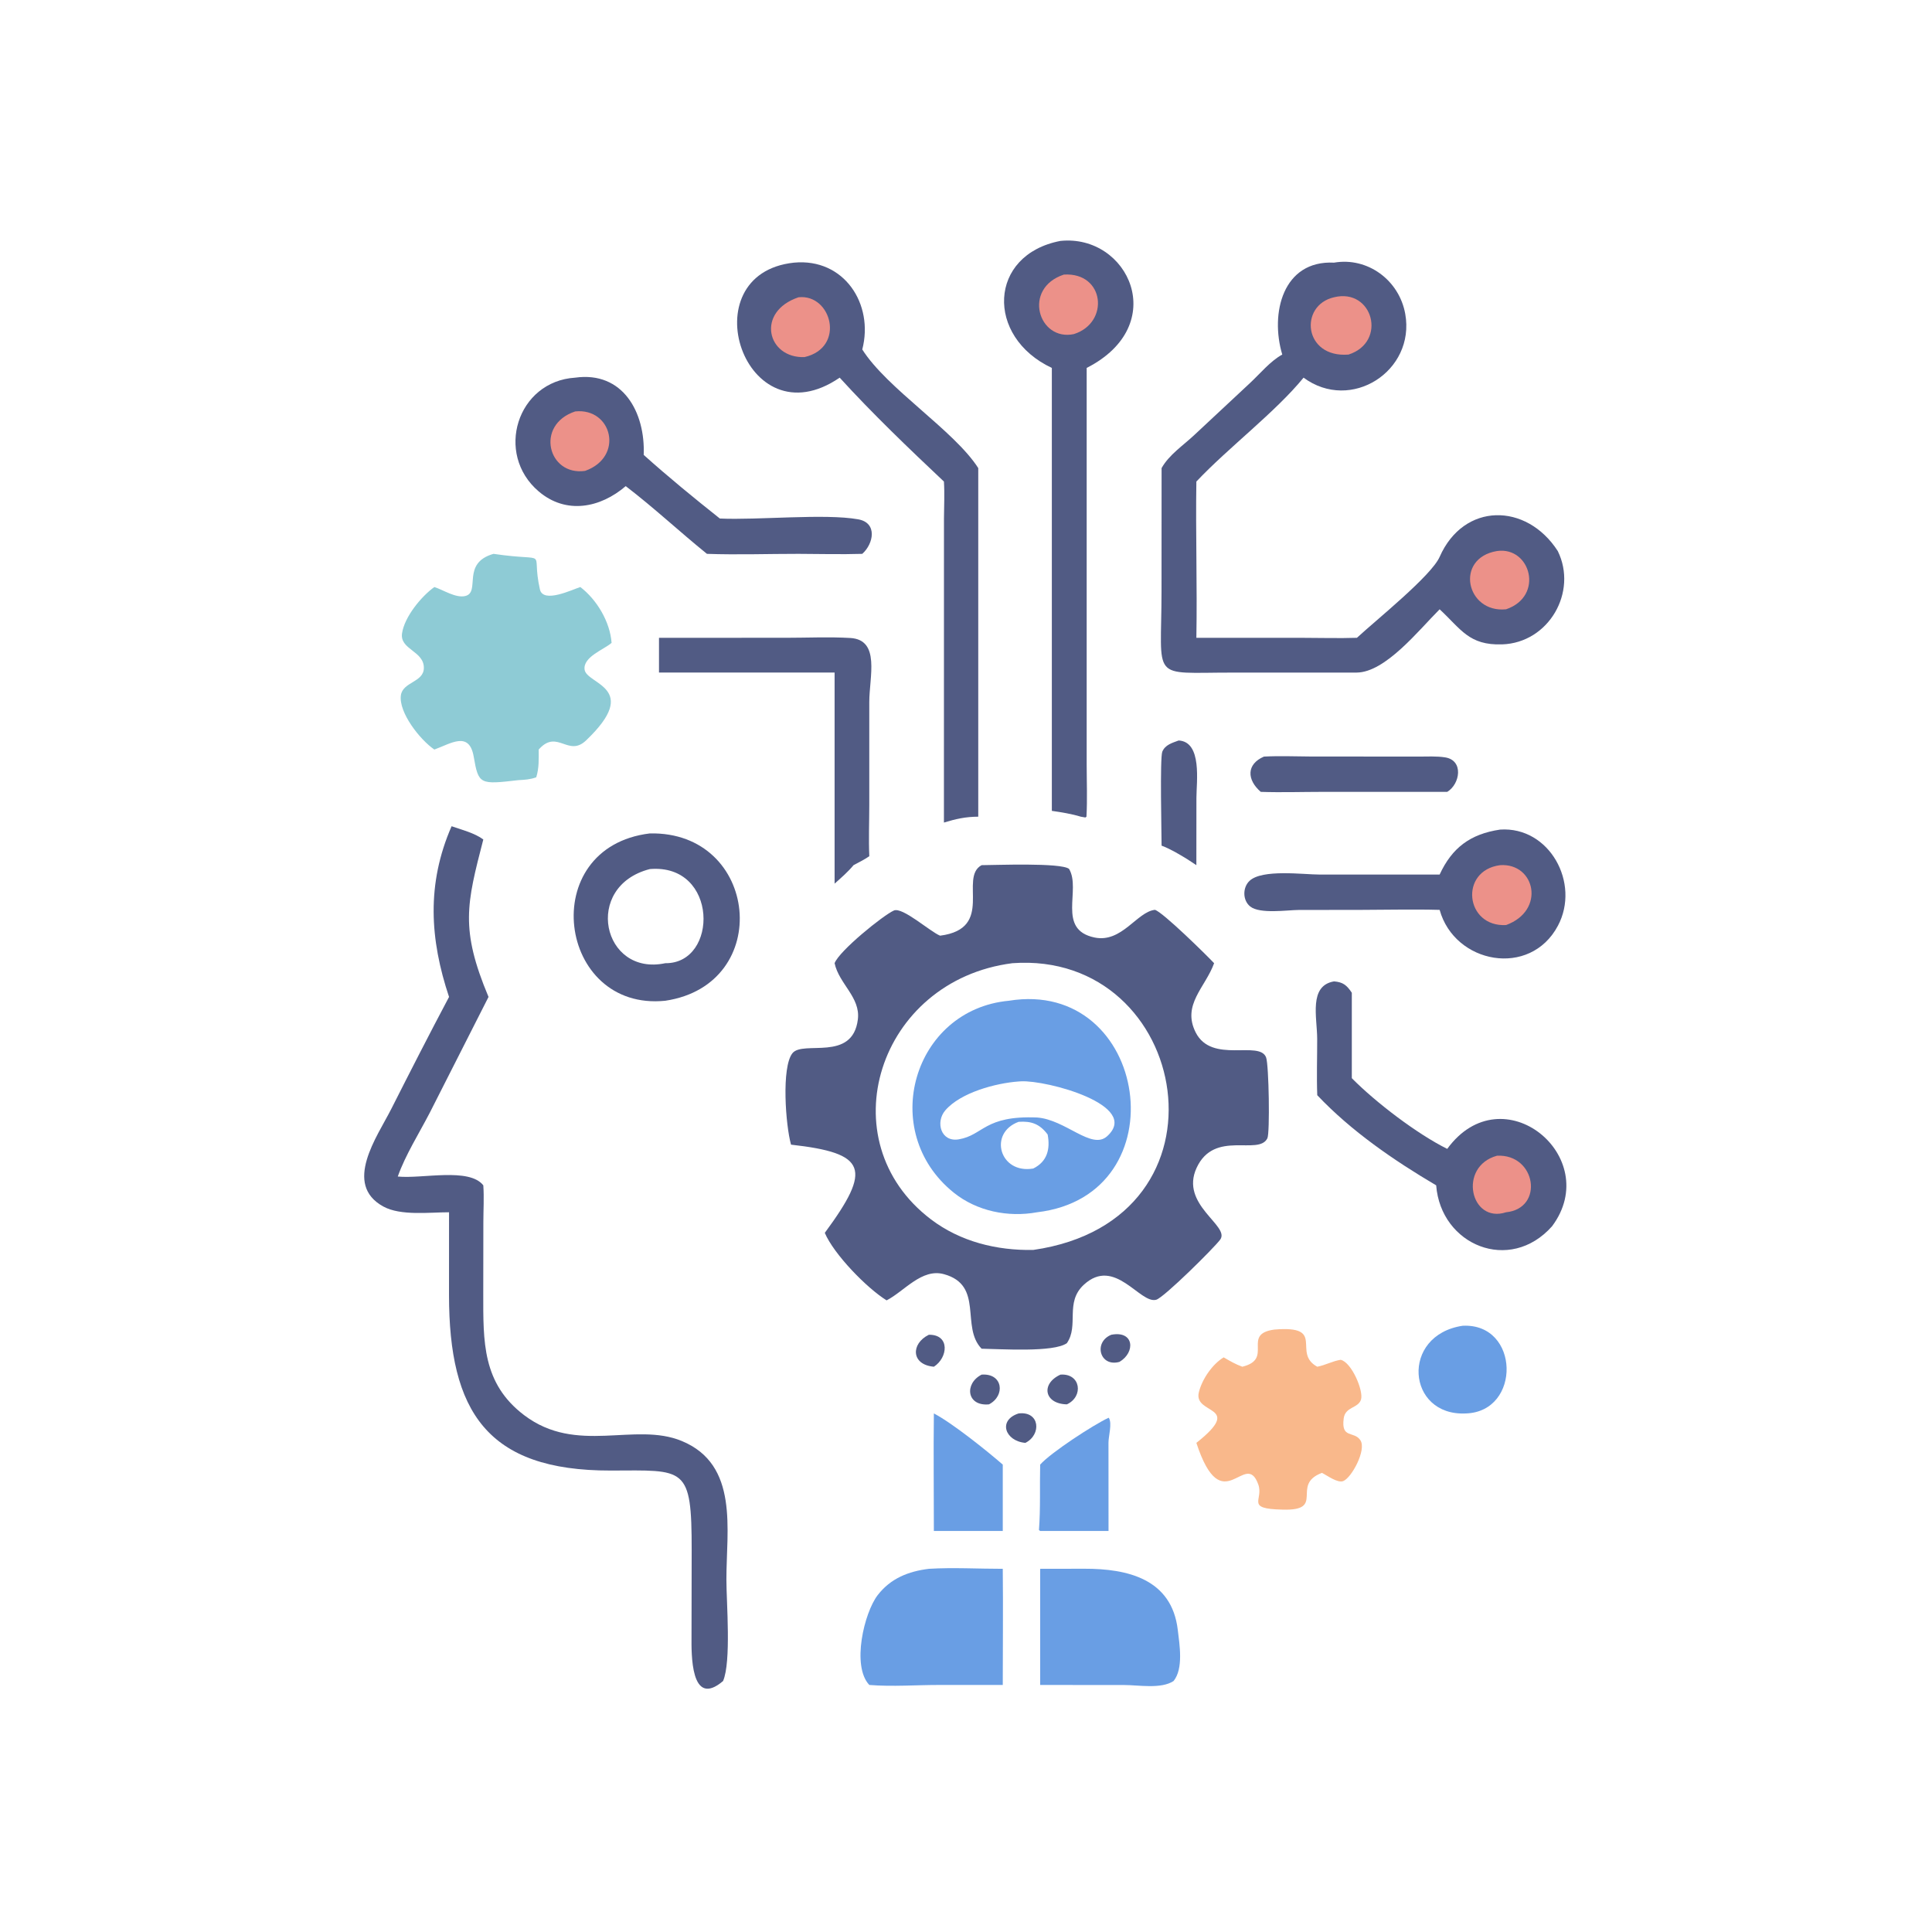 <?xml version="1.0" encoding="utf-8" ?><!-- created by svgstack.com | Attribution is required. --><svg xmlns="http://www.w3.org/2000/svg" xmlns:xlink="http://www.w3.org/1999/xlink" width="1024" height="1024"><path fill="#515B84" transform="scale(2 2)" d="M246.157 353.724C251.837 353.643 251.217 359.833 247.484 362.195C241.412 361.668 241.349 356.077 246.157 353.724Z"/><path fill="#515B84" transform="scale(2 2)" d="M294.504 353.724C300.58 352.551 300.957 358.388 296.67 360.913C291.421 362.363 289.698 355.672 294.504 353.724Z"/><path fill="#515B84" transform="scale(2 2)" d="M269.942 374.578C275.6 373.905 276.068 380.211 271.735 382.376C266.334 381.914 264.387 376.355 269.942 374.578Z"/><path fill="#515B84" transform="scale(2 2)" d="M281.026 364.291C286.413 363.882 287.231 370.111 282.737 372.166C276.734 372.05 275.751 366.714 281.026 364.291Z"/><path fill="#515B84" transform="scale(2 2)" d="M260.136 364.291C265.797 363.861 266.486 369.884 262.098 372.166C256.176 372.745 255.485 366.676 260.136 364.291Z"/><path fill="#515B84" transform="scale(2 2)" d="M312.359 196.237C318.653 196.579 317.063 207.324 317.064 211.451L317.05 229.277L314.638 227.691C312.466 226.368 310.219 225.002 307.833 224.107C307.834 221.157 307.357 200.811 308.024 199.201C308.785 197.362 310.655 196.875 312.359 196.237Z"/><path fill="#699EE4" transform="scale(2 2)" d="M387.633 351.338C402.782 350.595 403.22 374.105 388.472 374.578C372.785 375.352 371.051 353.811 387.633 351.338Z"/><path fill="#699EE4" transform="scale(2 2)" d="M293.771 375.731L293.87 375.777C294.765 377.249 293.76 380.582 293.758 382.31L293.771 405.727L275.655 405.727L275.336 405.468C275.774 399.682 275.514 393.925 275.655 388.136C278.476 384.947 289.77 377.589 293.771 375.731Z"/><path fill="#699EE4" transform="scale(2 2)" d="M247.484 374.578C252.268 377.05 261.54 384.475 265.744 388.136L265.744 405.727L247.484 405.727C247.493 395.347 247.356 384.956 247.484 374.578Z"/><path fill="#515B84" transform="scale(2 2)" d="M334.96 200.505C338.951 200.293 342.956 200.446 346.95 200.479L375.83 200.506C378.175 200.511 380.693 200.343 383.012 200.719C387.944 201.519 386.941 207.802 383.53 209.852L350.572 209.851C345.099 209.853 339.583 210.038 334.115 209.852C330.398 206.642 330.289 202.515 334.96 200.505Z"/><path fill="#515B84" transform="scale(2 2)" d="M174.641 169.026L208.31 169.019C213.941 169.018 219.717 168.745 225.33 169.071C233.38 169.538 230.366 179.396 230.369 186.067L230.369 213.336C230.367 217.843 230.17 222.405 230.374 226.903C229.058 227.814 227.609 228.524 226.199 229.277C224.725 231.067 222.895 232.629 221.177 234.178L221.177 178.233L174.641 178.233L174.641 169.026Z"/><path fill="#699EE4" transform="scale(2 2)" d="M275.655 415.751L287.39 415.731C298.742 415.709 310.523 418.388 312.124 431.935C312.587 435.851 313.676 442.177 311.011 445.486C307.687 447.668 301.775 446.55 297.976 446.55L275.655 446.532L275.655 415.751Z"/><path fill="#699EE4" transform="scale(2 2)" d="M246.157 415.751C252.592 415.361 259.277 415.756 265.744 415.751C265.854 426.007 265.751 436.275 265.744 446.532L249.134 446.532C242.967 446.516 236.49 447.028 230.374 446.532C225.627 441.509 229.017 427.357 232.604 422.713C236.031 418.278 240.755 416.417 246.157 415.751Z"/><path fill="#515B84" transform="scale(2 2)" d="M397.551 219.849C410.598 218.976 418.863 234.024 412.87 245.321C405.49 259.232 385.468 255.404 381.521 241.127C374.638 240.938 367.701 241.116 360.813 241.127L344.179 241.149C341.138 241.169 333.877 242.274 331.32 240.229C329.284 238.601 329.276 235.202 331.127 233.446C334.485 230.261 345.421 231.768 349.75 231.767L381.521 231.759C384.788 224.693 389.619 221.02 397.551 219.849Z"/><path fill="#EC9189" transform="scale(2 2)" d="M397.551 229.277C406.823 228.648 409.704 241.29 399.123 245.15C388.268 245.726 386.649 230.698 397.551 229.277Z"/><path fill="#F9B88B" transform="scale(2 2)" d="M337.711 352.35C351.653 351.166 342.274 358.483 349.087 362.195C351.232 361.791 353.151 360.689 355.287 360.362C358.189 360.991 361.394 368.588 360.683 370.888C359.958 373.237 356.51 372.755 356.096 375.878C355.359 381.425 358.874 379.106 360.537 381.712C362.166 384.266 358.195 391.616 355.978 392.497C354.481 393.092 351.756 391.037 350.329 390.326C341.865 393.497 351.551 400.458 339.813 400.063C329.876 399.842 334.94 397.523 333.456 393.39C330.011 383.801 323.952 403.433 317.05 382.376C329.905 372.192 316.184 375.076 317.71 368.953C318.572 365.493 321.268 361.546 324.288 359.712C325.906 360.66 327.454 361.561 329.224 362.195C337.686 360.137 328.901 353.531 337.711 352.35Z"/><path fill="#515B84" transform="scale(2 2)" d="M353.532 260.077C355.915 260.279 356.884 261.052 358.245 263.09L358.245 285.729C364.544 292.118 375.545 300.502 383.53 304.465C398.184 284.386 425.048 306.617 411.309 324.975C400.09 337.603 381.819 329.965 380.602 314.128C369.385 307.515 358.074 299.745 349.087 290.243C348.897 285.286 349.082 280.251 349.067 275.287C349.05 269.586 346.777 261.232 353.532 260.077Z"/><path fill="#EC9189" transform="scale(2 2)" d="M396.724 306.276C407.098 305.761 409.278 320.243 399.123 321.265C389.649 324.359 386.303 309.131 396.724 306.276Z"/><path fill="#515B84" transform="scale(2 2)" d="M152.432 100.082C165.061 98.324 171.045 109.27 170.587 120.555C177.089 126.392 183.922 131.976 190.763 137.413C200.845 137.879 218.566 136.044 227.422 137.623C232.603 138.547 231.513 144.105 228.512 146.775C222.899 146.948 217.242 146.793 211.625 146.775C203.559 146.771 195.403 147.059 187.346 146.775C180.095 140.912 173.231 134.486 165.824 128.829C159.093 134.6 150.035 136.433 142.754 130.226C131.045 120.243 137.03 101.055 152.432 100.082Z"/><path fill="#EC9189" transform="scale(2 2)" d="M152.432 109.034C162.221 108.003 165.478 121.118 155.048 124.791C145.226 126.187 141.724 112.579 152.432 109.034Z"/><path fill="#515B84" transform="scale(2 2)" d="M172.218 220.865C201.119 220.256 205.216 260.888 176.311 265.209C147.742 268.138 141.912 224.527 172.218 220.865ZM172.218 230.312C154.387 234.884 159.642 258.811 176.311 255.258C190.446 255.429 190.429 228.772 172.218 230.312Z"/><path fill="#515B84" transform="scale(2 2)" d="M281.026 63.845C298.998 61.991 310.336 86.128 287.982 97.505L287.981 202.625C287.985 207.208 288.179 211.864 287.922 216.438L287.639 216.641L286.425 216.43C283.931 215.671 281.322 215.262 278.748 214.886L278.748 97.505C261.14 89.252 261.886 67.504 281.026 63.845Z"/><path fill="#EC9189" transform="scale(2 2)" d="M281.934 72.769C292.754 72.088 294.142 85.524 284.58 88.541C275.175 90.517 270.888 76.401 281.934 72.769Z"/><path fill="#515B84" transform="scale(2 2)" d="M210.407 69.604C223.699 68.342 231.634 80.584 228.512 92.614C235.069 102.987 252.907 114.117 259.248 124.046L259.248 216.43C255.912 216.441 253.309 217.022 250.151 217.985L250.151 209.852L250.161 137.378C250.179 134.133 250.354 130.856 250.151 127.618C240.776 118.776 231.189 109.598 222.525 100.082C197.278 117.38 182.556 72.55 210.407 69.604Z"/><path fill="#EC9189" transform="scale(2 2)" d="M211.625 78.779C220.385 77.835 224.172 92.114 213.205 94.636C203.29 94.995 200.233 82.609 211.625 78.779Z"/><path fill="#8ECBD5" transform="scale(2 2)" d="M130.789 146.775C146.275 149.063 140.566 144.933 143.078 156.186C143.936 160.027 151.718 156.217 153.796 155.569C158.209 158.968 161.662 164.786 162.078 170.366C160.129 172.112 154.484 174.051 154.921 177.442C155.433 181.418 170.079 182.153 155.298 196.235C150.639 200.673 147.74 193.316 142.989 198.387L142.759 198.638C142.771 201.173 142.875 203.543 142.112 205.989C140.574 206.563 139.056 206.665 137.438 206.739C127.152 207.938 126.816 207.94 125.541 200.54C124.349 193.617 119.477 197.064 115.108 198.638C111.271 196.026 105.622 188.799 106.236 184.273C106.723 180.69 112.255 180.847 112.325 177.062C112.411 172.49 105.92 172.179 106.544 167.853C107.172 163.5 111.635 158.047 115.108 155.569C117.44 156.309 120.801 158.573 123.32 157.945C127.451 156.915 122.137 149.232 130.789 146.775Z"/><path fill="#515B84" transform="scale(2 2)" d="M119.676 218.96C122.41 219.913 125.742 220.744 128.082 222.468C123.676 239.555 121.904 246.16 129.464 264.197L113.887 294.899C111.113 300.265 107.41 306.128 105.416 311.794C111.907 312.445 124.344 309.336 128.082 314.128C128.309 317.312 128.1 320.638 128.094 323.838L128.069 342.787C128.066 355.538 127.776 366.605 138.913 375.04C152.867 385.606 168.179 376.717 180.672 381.877C195.899 388.168 192.487 405.442 192.504 418.625C192.511 424.794 193.818 440.355 191.622 445.486C182.917 452.919 183.245 437.966 183.259 433.794L183.301 410.907C183.327 388.359 181.59 389.666 161.834 389.71C129.002 389.785 118.996 373.987 118.992 343.159L119.001 321.265C113.803 321.264 106.179 322.255 101.589 319.741C90.809 313.837 100.002 301.172 103.657 293.95C108.694 283.994 113.771 274.053 119.001 264.197C113.905 248.913 112.99 234.279 119.676 218.96Z"/><path fill="#515B84" transform="scale(2 2)" d="M353.532 69.604C362.447 68.068 370.809 74.258 372.407 83.2C375.109 98.321 358.009 109.354 345.458 100.082C338.059 109.168 325.565 118.586 317.05 127.618C316.831 141.415 317.297 155.231 317.05 169.026L345.193 169.03C349.986 169.033 354.808 169.183 359.598 169.026C364.707 164.297 379.31 152.596 381.519 147.58C387.906 133.078 404.528 133.161 412.824 146.027C418.161 156.878 410.45 170.374 398.049 170.769C389.268 171.048 387.22 166.752 381.521 161.47C376.015 166.959 367.179 178.177 359.526 178.239L326.556 178.245C304.595 178.227 307.815 180.784 307.816 156.672L307.833 124.046C309.834 120.487 313.569 118.049 316.498 115.287L331.299 101.475C333.893 99.059 336.702 95.64 339.813 93.965C336.541 83.026 339.962 68.931 353.532 69.604Z"/><path fill="#EC9189" transform="scale(2 2)" d="M396.724 146.027C405.617 144.755 409.316 158.018 399.123 161.47C388.527 162.535 385.401 147.915 396.724 146.027Z"/><path fill="#EC9189" transform="scale(2 2)" d="M353.532 78.779C363.809 76.251 367.734 90.631 357.378 93.965C345.447 94.922 344.187 80.911 353.532 78.779Z"/><path fill="#515B84" transform="scale(2 2)" d="M260.136 229.277C263.687 229.269 281.144 228.562 283.31 230.265C286.592 235.771 279.956 246.341 290.058 248.448C297.289 249.955 301.268 241.654 306.055 241.115C308.094 241.644 319.845 253.216 321.752 255.258C319.462 261.645 313.142 266.274 316.885 273.634C321.147 282.013 333.791 275.578 335.532 280.24C336.275 282.233 336.564 300.247 335.869 301.656C333.537 306.383 321.834 299.296 317.118 309.48C312.567 319.307 326.076 324.816 323.366 328.51C321.784 330.667 308.478 343.859 306.414 344.445C302.112 345.665 295.424 332.879 287.212 340.484C282.144 345.177 285.992 351.245 282.737 355.94C279.305 358.466 265.05 357.489 260.136 357.422C254.509 351.655 260.852 340.611 250.151 337.668C244.274 336.051 239.66 342.195 234.96 344.611C229.653 341.314 220.977 332.37 218.579 326.721C231.141 309.69 229.732 305.602 209.634 303.346C208.193 298.25 207.058 282.861 209.991 279.13C212.782 275.581 225.951 281.546 227.345 270.132C228.059 264.285 222.348 260.746 221.177 255.258C222.415 251.959 234.054 242.56 236.879 241.299C239.165 240.277 246.515 246.918 249.134 247.965C263.755 246.089 254.013 232.579 260.136 229.277ZM268.286 255.258C232.678 259.836 219.266 302.319 246.72 323.148C254.534 329.077 264.151 331.421 273.814 331.248C328.746 323.339 315.604 251.8 268.286 255.258Z"/><path fill="#699EE4" transform="scale(2 2)" d="M267.343 265.209C304.476 259.177 313.082 316.766 274.83 321.265C267.157 322.665 258.867 320.992 252.724 316.041C232.558 299.791 242.02 267.586 267.343 265.209ZM269.942 286.603C263.93 287.031 254.596 289.518 250.514 294.258C247.842 297.362 249.343 302.733 254.068 301.94C260.637 300.836 260.83 295.572 274.83 296.148C282.418 296.701 289.278 304.845 293.401 301.113C302.488 292.889 277.297 286.195 270.577 286.564L269.942 286.603ZM269.942 297.296C261.85 300.269 264.914 311.186 273.814 309.672C277.562 307.831 278.358 304.474 277.637 300.654C275.523 297.842 273.312 297.06 269.942 297.296Z"/></svg> 